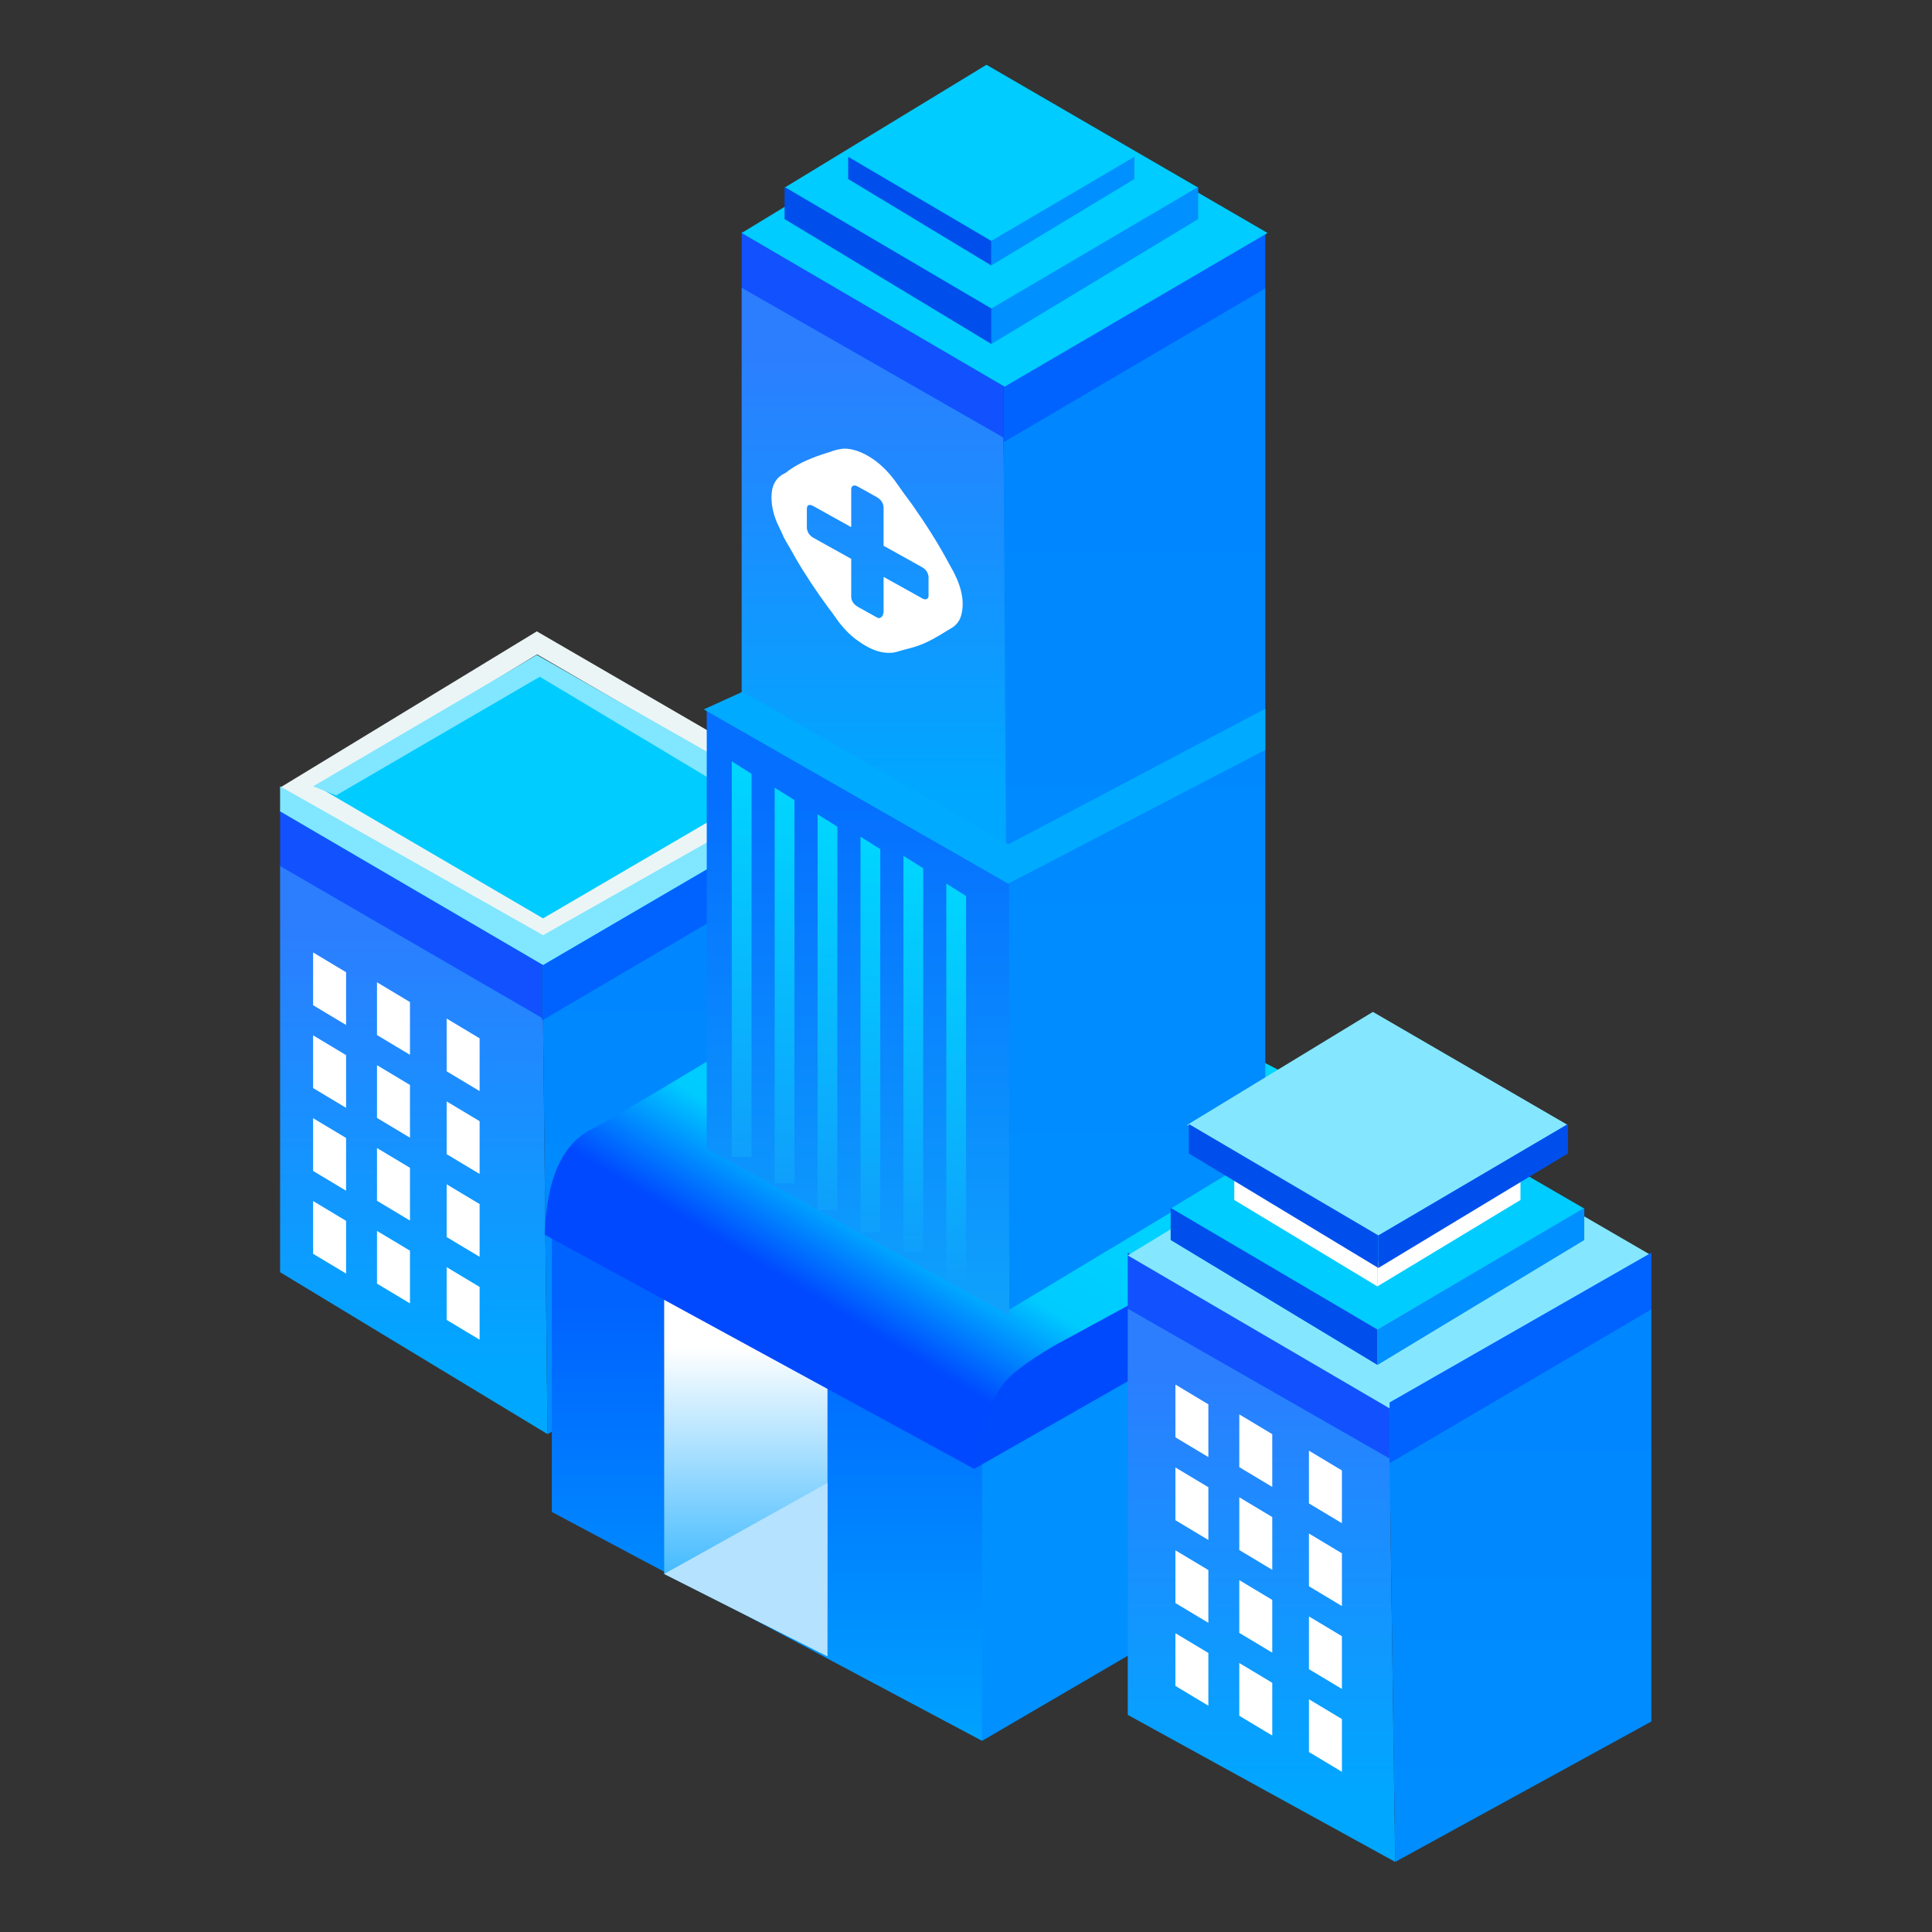<?xml version="1.0" encoding="UTF-8"?>
<svg width="293px" height="293px" viewBox="0 0 293 293" version="1.1" xmlns="http://www.w3.org/2000/svg" xmlns:xlink="http://www.w3.org/1999/xlink">
    <rect x="0" y="0" width="293" height="293" fill="#333333" stroke="none"/>
    <title>门诊急症类</title>
    <defs>
        <linearGradient x1="50%" y1="8.579%" x2="50%" y2="88.861%" id="linearGradient-1">
            <stop stop-color="#2D7DFF" offset="0%"></stop>
            <stop stop-color="#00A7FF" offset="100%"></stop>
        </linearGradient>
        <linearGradient x1="50%" y1="8.579%" x2="50%" y2="88.861%" id="linearGradient-2">
            <stop stop-color="#0086FF" offset="0%"></stop>
            <stop stop-color="#008DFF" offset="100%"></stop>
        </linearGradient>
        <linearGradient x1="50%" y1="15.897%" x2="50%" y2="100%" id="linearGradient-3">
            <stop stop-color="#0063FF" offset="0%"></stop>
            <stop stop-color="#00A2FF" offset="100%"></stop>
        </linearGradient>
        <linearGradient x1="50%" y1="15.897%" x2="50%" y2="100%" id="linearGradient-4">
            <stop stop-color="#FFFFFF" offset="0%"></stop>
            <stop stop-color="#00A2FF" offset="100%"></stop>
        </linearGradient>
        <linearGradient x1="50%" y1="28.056%" x2="20.207%" y2="59.755%" id="linearGradient-5">
            <stop stop-color="#00D4FF" offset="0%"></stop>
            <stop stop-color="#00CBFF" offset="61.099%"></stop>
            <stop stop-color="#0049FF" offset="100%"></stop>
        </linearGradient>
        <linearGradient x1="50%" y1="8.579%" x2="50%" y2="88.861%" id="linearGradient-6">
            <stop stop-color="#0086FF" offset="0%"></stop>
            <stop stop-color="#008DFF" offset="100%"></stop>
        </linearGradient>
        <linearGradient x1="50%" y1="14.467%" x2="50%" y2="100%" id="linearGradient-7">
            <stop stop-color="#056FFF" offset="0%"></stop>
            <stop stop-color="#0FA2FC" offset="100%"></stop>
        </linearGradient>
        <linearGradient x1="50%" y1="0%" x2="50%" y2="99.459%" id="linearGradient-8">
            <stop stop-color="#00D6FF" offset="0%"></stop>
            <stop stop-color="#0F9FFC" offset="100%"></stop>
        </linearGradient>
        <linearGradient x1="50%" y1="0%" x2="50%" y2="100%" id="linearGradient-9">
            <stop stop-color="#00D6FF" offset="0%"></stop>
            <stop stop-color="#0F9FFC" offset="99.459%"></stop>
        </linearGradient>
        <linearGradient x1="50%" y1="8.579%" x2="50%" y2="88.861%" id="linearGradient-10">
            <stop stop-color="#2D7DFF" offset="0%"></stop>
            <stop stop-color="#00A7FF" offset="100%"></stop>
        </linearGradient>
        <linearGradient x1="50%" y1="8.579%" x2="50%" y2="88.861%" id="linearGradient-11">
            <stop stop-color="#0086FF" offset="0%"></stop>
            <stop stop-color="#008DFF" offset="100%"></stop>
        </linearGradient>
    </defs>
    <g id="页面-1" stroke="none" stroke-width="1" fill="none" fill-rule="evenodd">
        <g id="画板" transform="translate(-595, -148)">
            <g id="门诊急症类" transform="translate(595, 148)">
                <rect id="矩形" fill="#FFFFFF" opacity="0" x="0" y="0" width="293" height="293"></rect>
                <g id="编组-12" transform="translate(42.477, 9.823)">
                    <g id="编组-2备份" transform="translate(0, 85.927)">
                        <polygon id="路径-8备份-11" fill="#1152FE" points="4.54747351e-13 27.089 39.706 49.807 39.706 59.029 4.54747351e-13 35.689"></polygon>
                        <polygon id="路径-8备份-12" fill="url(#linearGradient-1)" points="0 35.589 39.881 58.72 40.562 121.743 0 97.189"></polygon>
                        <polygon id="路径-8备份-13" fill="url(#linearGradient-2)" transform="translate(59.821, 78.666) scale(-1, 1) translate(-59.821, -78.666) " points="40.23 35.589 79.761 58.72 79.08 121.743 39.881 99.379"></polygon>
                        <polygon id="路径-8备份-15" fill="#0063FF" transform="translate(59.559, 43.059) scale(-1, 1) translate(-59.559, -43.059) " points="39.706 27.089 79.412 49.807 79.412 59.029 39.706 35.689"></polygon>
                        <path d="M25.261,96.423 L30.261,99.423 L30.261,107.423 L25.261,104.423 L25.261,96.423 Z M14.697,90.923 L19.697,93.923 L19.697,101.923 L14.697,98.923 L14.697,90.923 Z M5.008,86.398 L10.008,89.398 L10.008,97.398 L5.008,94.398 L5.008,86.398 Z M25.261,83.855 L30.261,86.855 L30.261,94.855 L25.261,91.855 L25.261,83.855 Z M14.697,78.355 L19.697,81.355 L19.697,89.355 L14.697,86.355 L14.697,78.355 Z M5.008,73.83 L10.008,76.83 L10.008,84.83 L5.008,81.83 L5.008,73.83 Z M25.261,71.288 L30.261,74.288 L30.261,82.288 L25.261,79.288 L25.261,71.288 Z M14.697,65.788 L19.697,68.788 L19.697,76.788 L14.697,73.788 L14.697,65.788 Z M5.008,61.263 L10.008,64.263 L10.008,72.263 L5.008,69.263 L5.008,61.263 Z M25.261,58.72 L30.261,61.72 L30.261,69.72 L25.261,66.72 L25.261,58.72 Z M14.697,53.22 L19.697,56.22 L19.697,64.22 L14.697,61.22 L14.697,53.22 Z M5.008,48.695 L10.008,51.695 L10.008,59.695 L5.008,56.695 L5.008,48.695 Z" id="形状结合备份-2" fill="#FFFFFF"></path>
                        <polygon id="矩形备份-76" fill="#00CCFF" points="38.936 3.589 79.761 27.285 39.881 50.589 4.54747351e-13 27.285"></polygon>
                        <path d="M38.954,1.745 L76.781,23.7 L39.881,45.263 L2.928,23.67 L38.954,1.745 Z" id="矩形备份-77" stroke="#ECF5F5" stroke-width="3"></path>
                        <polygon id="矩形备份-76" fill="#81E6FF" points="39.881 46.077 79.761 23.5 79.761 27.285 39.881 50.589 4.54747351e-13 27.285 4.54747351e-13 23.5"></polygon>
                        <polygon id="矩形备份-78" fill="#81E6FF" transform="translate(39.489, 14.61) scale(1, -1) translate(-39.489, -14.61) " points="39.389 22.335 70.666 3.589 73.97 5.721 38.936 25.632 5.008 5.721 8.486 4.339"></polygon>
                    </g>
                    <g id="编组-11" transform="translate(40.129, 0)">
                        <polygon id="矩形" fill="url(#linearGradient-3)" points="1.081 175.956 67.581 211.956 66.335 254.188 1.081 219.476"></polygon>
                        <polygon id="矩形" fill="url(#linearGradient-4)" points="18.121 185.686 42.886 200.057 42.886 241.388 18.121 228.877"></polygon>
                        <polygon id="路径-10备份-2" fill="#0090FF" points="66.335 210.957 66.335 254.188 133.295 215.072 133.41 170.65"></polygon>
                        <polygon id="矩形" fill="#004AFE" points="51.971 163.321 133.295 163.321 133.295 174.083 65.132 212.942"></polygon>
                        <path d="M133.295,163.801 L77.325,194.228 C72.988,196.778 70.302,198.847 69.268,200.435 C64.78,207.323 65.132,212.942 65.132,212.942 C65.132,212.942 43.421,201.103 0,177.426 C0.263,169.035 2.622,163.706 7.077,161.439 C11.532,159.173 30.211,147.881 63.115,127.566 L133.295,163.801 Z" id="路径-11" fill="url(#linearGradient-5)"></path>
                        <polygon id="路径-8" fill="#1152FE" points="29.871 25.316 69.576 48.035 69.576 57.256 29.871 33.916"></polygon>
                        <polygon id="路径-8备份-2" fill="url(#linearGradient-1)" points="29.871 33.816 69.576 56.535 70.433 119.97 29.871 95.416"></polygon>
                        <polygon id="路径-8备份-4" fill="url(#linearGradient-6)" transform="translate(89.429, 111.316) scale(-1, 1) translate(-89.429, -111.316) " points="69.576 33.816 109.282 56.535 108.426 188.815 69.576 165.416"></polygon>
                        <polygon id="路径-8备份-3" fill="url(#linearGradient-7)" points="24.576 97.67 70.433 122.277 70.433 189.67 24.576 164.39"></polygon>
                        <polygon id="路径-8备份" fill="#0063FF" transform="translate(89.429, 41.286) scale(-1, 1) translate(-89.429, -41.286) " points="69.576 25.316 109.282 48.035 109.282 57.256 69.576 33.916"></polygon>
                        <polygon id="路径-9" fill="#00ABFF" points="30.016 95.083 24.128 97.763 70.29 124.187 109.282 103.901 109.282 97.67 70.29 118.24"></polygon>
                        <path d="M34.393,65.573 C34.393,63.849 35.03,62.661 36.303,62.008 C36.575,61.888 36.848,61.677 37.03,61.506 C38.758,60.289 40.758,59.497 42.849,58.846 C43.485,58.655 44.031,58.414 44.667,58.315 C45.576,58.095 46.668,58.248 47.94,58.775 C50.122,59.717 52.032,61.414 53.668,63.867 C54.305,64.765 54.941,65.664 55.669,66.613 C57.76,69.59 59.669,72.558 61.306,75.646 C61.578,76.161 61.942,76.726 62.215,77.331 C63.215,79.339 63.579,81.265 63.306,82.837 C63.124,84.188 62.487,85.013 61.487,85.546 L59.851,86.54 C58.669,87.244 57.487,87.856 56.123,88.277 C55.396,88.508 54.668,88.647 53.941,88.878 C53.486,88.988 53.123,89.148 52.668,89.168 C51.123,89.306 49.486,88.758 47.668,87.474 C46.213,86.484 45.031,85.191 43.94,83.586 C43.667,83.162 43.394,82.829 43.031,82.354 C41.212,79.891 39.485,77.297 37.939,74.623 C37.394,73.593 36.757,72.604 36.212,71.575 C36.121,71.252 35.757,70.596 35.484,69.991 C34.757,68.497 34.393,67.025 34.393,65.573 Z M46.486,74.932 L46.486,80.647 C46.486,81.282 46.849,81.848 47.486,82.202 L50.395,83.82 C50.577,83.921 50.759,83.932 50.85,83.892 C51.213,83.731 51.395,83.379 51.395,82.834 L51.395,77.844 C51.395,77.663 51.395,77.663 51.577,77.764 L57.305,80.951 C57.76,81.204 58.123,81.043 58.214,80.64 L58.214,77.646 C58.214,77.464 58.123,77.232 58.032,77 C57.851,76.627 57.487,76.334 57.123,76.132 L51.395,72.945 L51.395,72.764 L51.395,67.229 C51.395,66.503 51.032,65.938 50.304,65.534 L47.577,64.016 C47.395,63.915 47.213,63.814 47.031,63.803 C46.668,63.783 46.486,64.044 46.486,64.407 L46.486,70.123 L40.758,66.936 C40.121,66.582 39.758,66.743 39.758,67.378 L39.758,70.191 C39.758,70.463 39.849,70.695 39.94,70.927 C40.121,71.3 40.485,71.593 40.849,71.795 L46.486,74.932 Z" id="形状" fill="#FFFFFF" fill-rule="nonzero"></path>
                        <polygon id="矩形" fill="url(#linearGradient-8)" points="28.371 105.65 31.371 107.529 31.371 165.65 28.371 165.65"></polygon>
                        <polygon id="矩形备份-63" fill="url(#linearGradient-9)" points="34.878 109.635 37.878 111.514 37.878 169.635 34.878 169.635"></polygon>
                        <polygon id="矩形备份-64" fill="url(#linearGradient-9)" points="41.386 113.67 44.386 115.549 44.386 173.67 41.386 173.67"></polygon>
                        <polygon id="矩形备份-65" fill="url(#linearGradient-9)" points="47.893 117.07 50.893 118.949 50.893 177.07 47.893 177.07"></polygon>
                        <polygon id="矩形备份-66" fill="url(#linearGradient-9)" points="54.401 119.97 57.401 121.849 57.401 179.97 54.401 179.97"></polygon>
                        <polygon id="矩形备份-67" fill="url(#linearGradient-9)" points="60.908 124.187 63.908 126.065 63.908 184.187 60.908 184.187"></polygon>
                        <polygon id="矩形" fill="#00CCFF" points="66.999 -2.63279043e-13 99.107 18.636 67.742 36.963 36.378 18.636"></polygon>
                        <polygon id="矩形备份-68" fill="#00CCFF" points="68.806 1.816 109.632 25.512 69.751 48.816 29.871 25.512"></polygon>
                        <polygon id="路径-10" fill="#0090FF" points="67.742 36.963 67.742 42.347 99.107 23.402 99.107 18.527"></polygon>
                        <polygon id="路径-10备份" fill="#004FEC" transform="translate(52.06, 30.437) scale(-1, 1) translate(-52.06, -30.437) " points="36.378 36.963 36.378 42.347 67.742 23.402 67.742 18.527"></polygon>
                        <polygon id="矩形" fill="#00CCFF" points="67.214 1.137 89.429 14.031 67.729 26.712 46.028 14.031"></polygon>
                        <polygon id="路径-10" fill="#0090FF" points="67.729 26.712 67.729 30.437 89.429 17.329 89.429 13.956"></polygon>
                        <polygon id="路径-10备份" fill="#004FEC" transform="translate(56.878, 22.196) scale(-1, 1) translate(-56.878, -22.196) " points="46.028 26.712 46.028 30.437 67.729 17.329 67.729 13.956"></polygon>
                        <polygon id="路径-3" fill="#B5E2FF" points="18.121 228.877 42.886 215.072 42.886 241.388"></polygon>
                    </g>
                    <g id="编组-2备份-2" transform="translate(128.554, 143.635)">
                        <polygon id="路径-8备份-11" fill="#1152FE" points="9.09494702e-13 36.514 39.706 59.233 39.706 68.454 9.09494702e-13 45.114"></polygon>
                        <polygon id="路径-8备份-12" fill="url(#linearGradient-10)" points="4.54747351e-13 45.014 39.706 67.733 40.562 128.911 4.54747351e-13 106.614"></polygon>
                        <polygon id="矩形备份-76" fill="#85E7FF" points="38.765 13.335 79.412 36.927 39.706 60.129 0 36.927"></polygon>
                        <polygon id="路径-8备份-13" fill="url(#linearGradient-11)" transform="translate(59.559, 86.963) scale(-1, 1) translate(-59.559, -86.963) " points="39.706 45.014 79.412 67.733 78.555 128.911 39.706 107.614"></polygon>
                        <polygon id="路径-8备份-15" fill="#0063FF" transform="translate(59.559, 52.484) scale(-1, 1) translate(-59.559, -52.484) " points="39.706 36.514 79.412 59.233 79.412 68.454 39.706 45.114"></polygon>
                        <path d="M27.479,104.248 L32.479,107.248 L32.479,115.248 L27.479,112.248 L27.479,104.248 Z M16.916,98.748 L21.916,101.748 L21.916,109.748 L16.916,106.748 L16.916,98.748 Z M7.226,94.223 L12.226,97.223 L12.226,105.223 L7.226,102.223 L7.226,94.223 Z M27.479,91.681 L32.479,94.681 L32.479,102.681 L27.479,99.681 L27.479,91.681 Z M16.916,86.181 L21.916,89.181 L21.916,97.181 L16.916,94.181 L16.916,86.181 Z M7.226,81.655 L12.226,84.655 L12.226,92.655 L7.226,89.655 L7.226,81.655 Z M27.479,79.113 L32.479,82.113 L32.479,90.113 L27.479,87.113 L27.479,79.113 Z M16.916,73.613 L21.916,76.613 L21.916,84.613 L16.916,81.613 L16.916,73.613 Z M7.226,69.088 L12.226,72.088 L12.226,80.088 L7.226,77.088 L7.226,69.088 Z M27.479,66.546 L32.479,69.546 L32.479,77.546 L27.479,74.546 L27.479,66.546 Z M16.916,61.046 L21.916,64.046 L21.916,72.046 L16.916,69.046 L16.916,61.046 Z M7.226,56.52 L12.226,59.52 L12.226,67.52 L7.226,64.52 L7.226,56.52 Z" id="形状结合备份-2" fill="#FFFFFF"></path>
                        <polygon id="矩形备份-4" fill="#00CCFF" points="37.129 11.198 69.236 29.834 37.872 48.162 6.508 29.834"></polygon>
                        <polygon id="路径-10备份-8" fill="#0090FF" points="37.872 48.162 37.872 53.546 69.236 34.601 69.236 29.725"></polygon>
                        <polygon id="路径-10备份-9" fill="#004FEC" transform="translate(22.19, 41.635) scale(-1, 1) translate(-22.19, -41.635) " points="6.508 48.162 6.508 53.546 37.872 34.601 37.872 29.725"></polygon>
                        <polygon id="矩形备份-5" fill="#00CCFF" points="37.344 12.335 59.559 25.229 37.858 37.91 16.157 25.229"></polygon>
                        <polygon id="路径-10备份-10" fill="#FFFFFF" points="37.858 37.91 37.858 41.635 59.559 28.527 59.559 25.154"></polygon>
                        <polygon id="路径-10备份-11" fill="#FFFFFF" transform="translate(27.008, 33.394) scale(-1, 1) translate(-27.008, -33.394) " points="16.157 37.91 16.157 41.635 37.858 28.527 37.858 25.154"></polygon>
                        <polygon id="矩形备份-76" fill="#85E7FF" points="37.175 -2.42171476e-13 66.708 17.142 37.858 34 9.008 17.142"></polygon>
                        <polygon id="路径-10备份-12" fill="#004FEC" points="38.005 33.9 38.005 38.835 66.755 21.469 66.755 17"></polygon>
                        <polygon id="路径-10备份-13" fill="#004FEC" transform="translate(23.63, 27.918) scale(-1, 1) translate(-23.63, -27.918) " points="9.255 33.9 9.255 38.835 38.005 21.469 38.005 17"></polygon>
                    </g>
                </g>
            </g>
        </g>
    </g>
</svg>